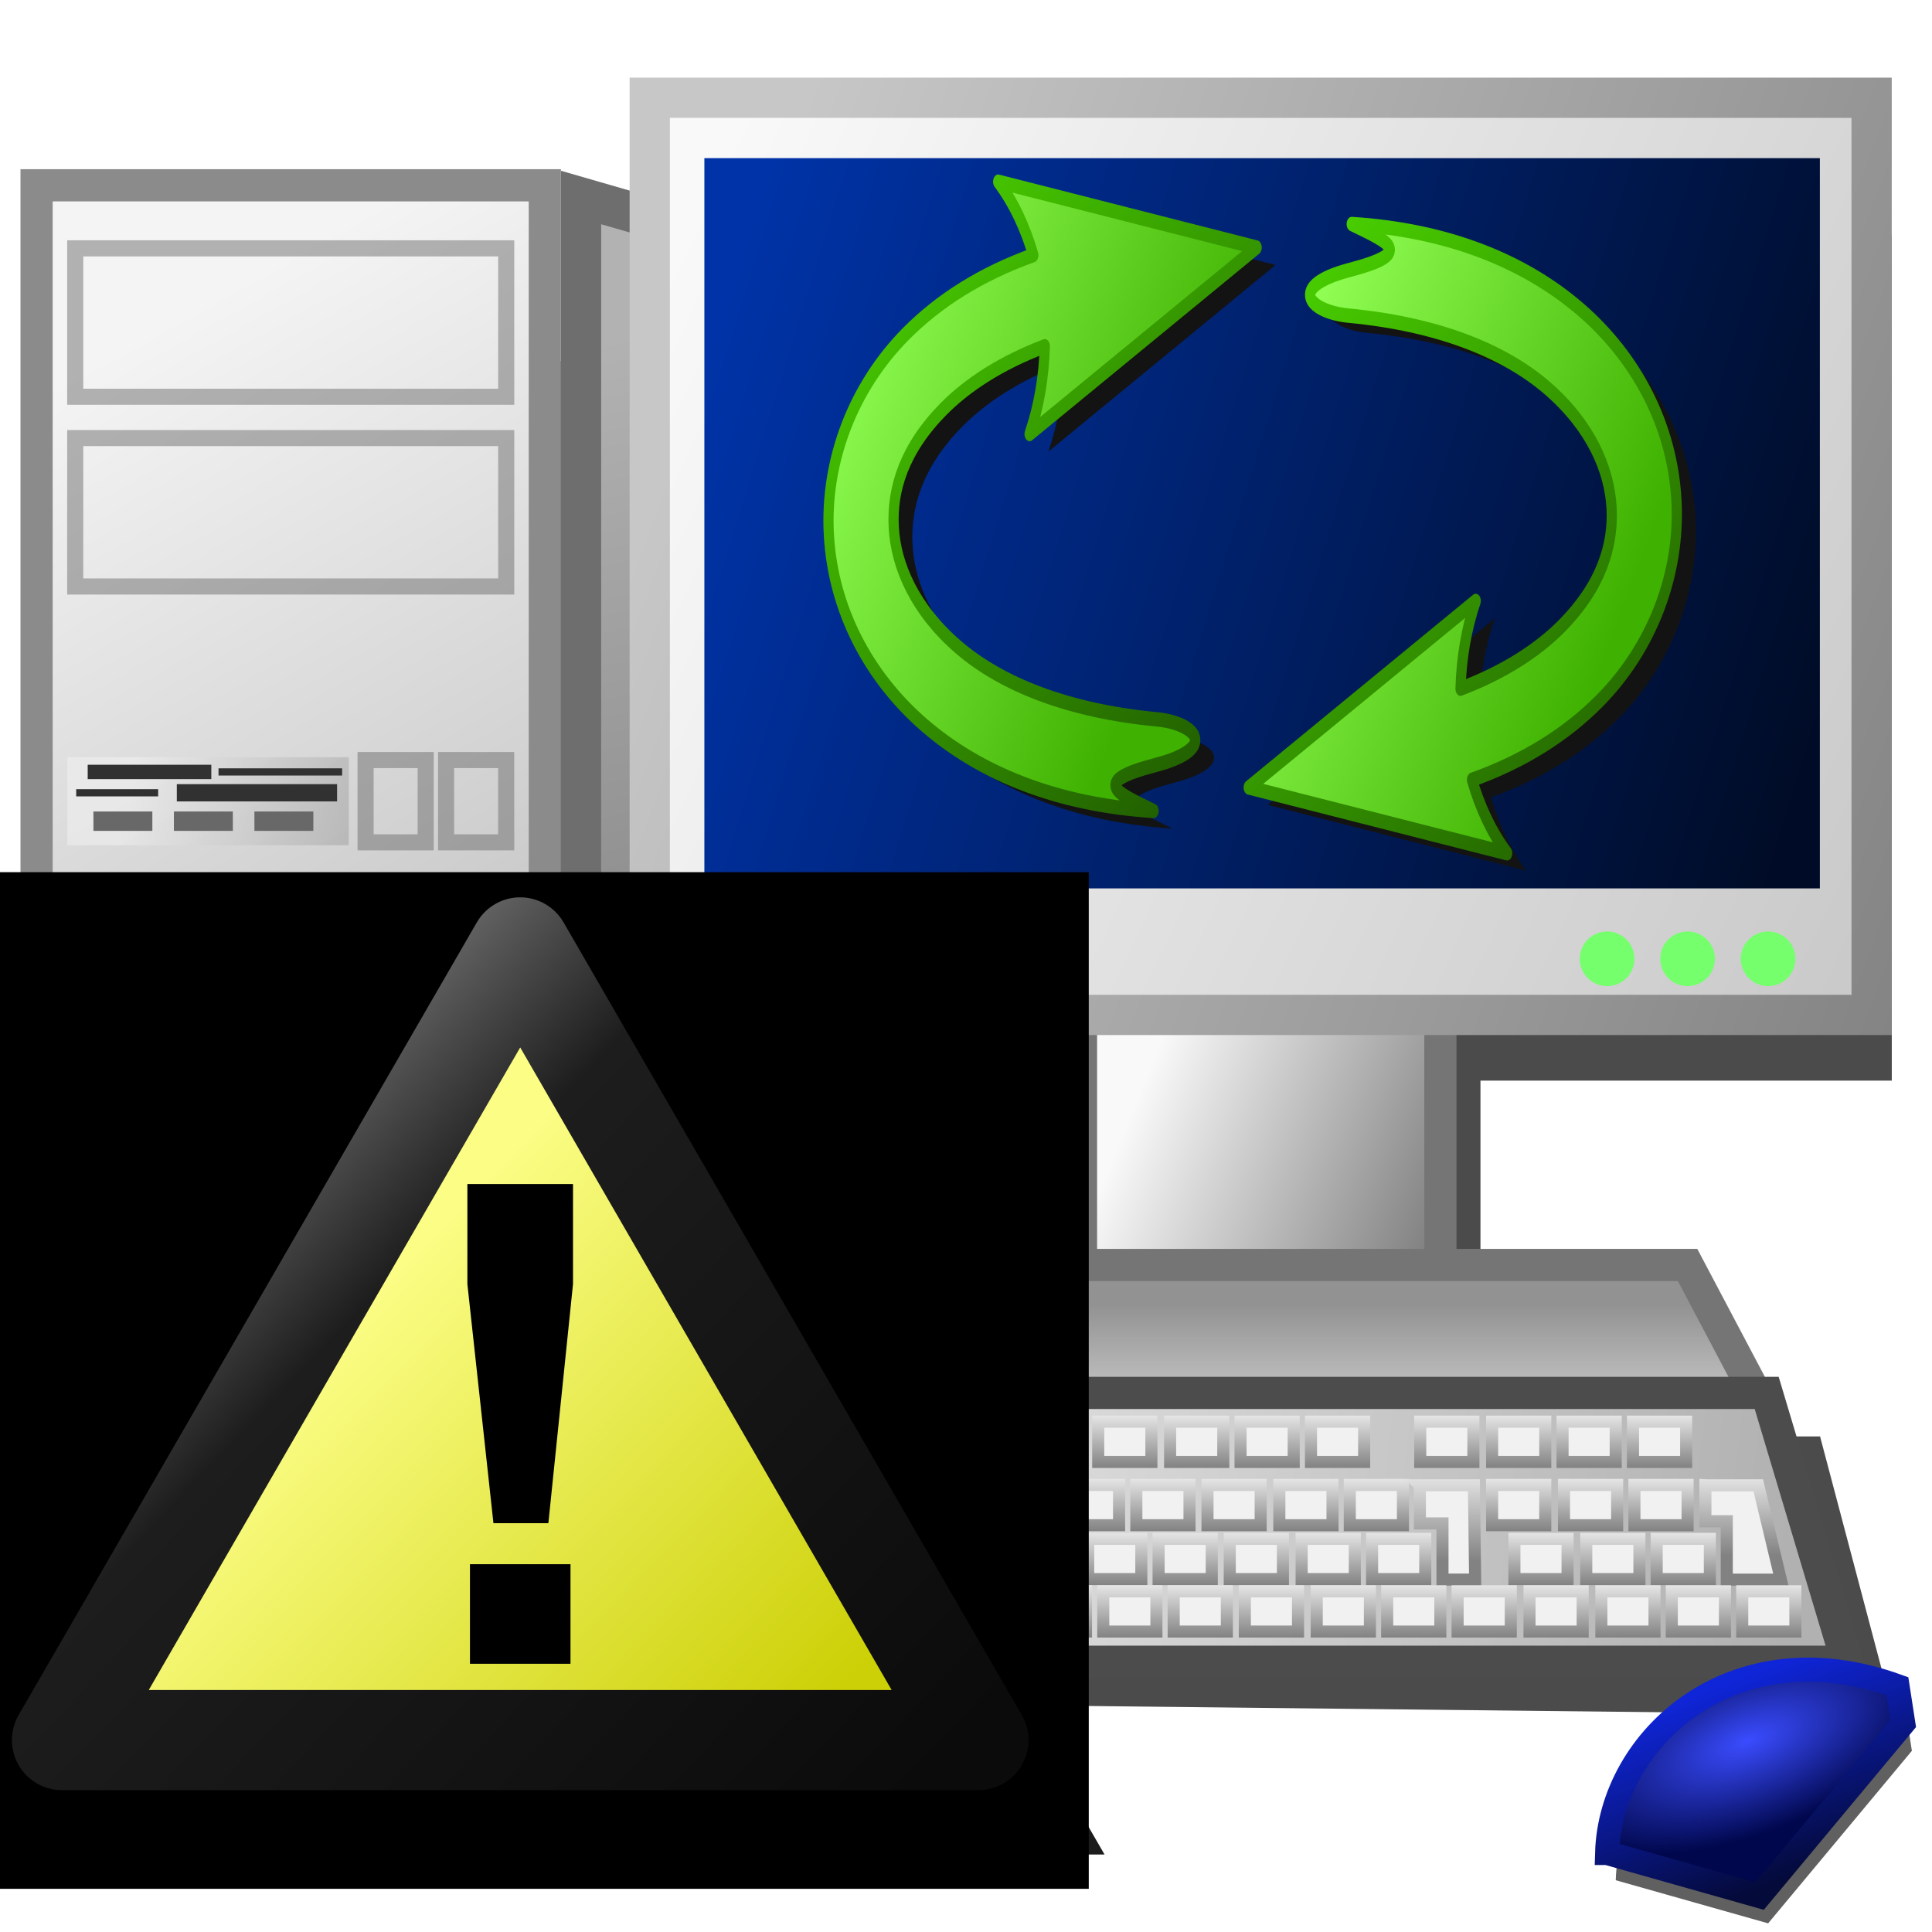 <?xml version="1.0" encoding="UTF-8" standalone="no"?>
<!-- Created with Inkscape (http://www.inkscape.org/) -->

<svg
   xmlns:dc="http://purl.org/dc/elements/1.1/"
   xmlns:cc="http://creativecommons.org/ns#"
   xmlns:rdf="http://www.w3.org/1999/02/22-rdf-syntax-ns#"
   xmlns:svg="http://www.w3.org/2000/svg"
   xmlns="http://www.w3.org/2000/svg"
   xmlns:xlink="http://www.w3.org/1999/xlink"
   xmlns:sodipodi="http://sodipodi.sourceforge.net/DTD/sodipodi-0.dtd"
   xmlns:inkscape="http://www.inkscape.org/namespaces/inkscape"
   width="48px"
   height="48px"
   id="svg2816"
   version="1.1"
   inkscape:version="0.47 r22583"
   sodipodi:docname="computer_desktop_warning.svg">
  <title
     id="title4203">Desktop PC Warning</title>
  <defs
     id="defs2818">
    <linearGradient
       inkscape:collect="always"
       id="linearGradient4159">
      <stop
         style="stop-color:#0f25d8;stop-opacity:1"
         offset="0"
         id="stop4161" />
      <stop
         style="stop-color:#040a3a;stop-opacity:1"
         offset="1"
         id="stop4163" />
    </linearGradient>
    <linearGradient
       inkscape:collect="always"
       id="linearGradient4151">
      <stop
         style="stop-color:#3a4cff;stop-opacity:1"
         offset="0"
         id="stop4153" />
      <stop
         style="stop-color:#00074c;stop-opacity:1"
         offset="1"
         id="stop4155" />
    </linearGradient>
    <linearGradient
       inkscape:collect="always"
       id="linearGradient4048">
      <stop
         style="stop-color:#c7c7c7;stop-opacity:1;"
         offset="0"
         id="stop4050" />
      <stop
         style="stop-color:#848484;stop-opacity:1"
         offset="1"
         id="stop4052" />
    </linearGradient>
    <linearGradient
       inkscape:collect="always"
       id="linearGradient3779">
      <stop
         style="stop-color:#828282;stop-opacity:1"
         offset="0"
         id="stop3781" />
      <stop
         style="stop-color:#e5e5e5;stop-opacity:1"
         offset="1"
         id="stop3783" />
    </linearGradient>
    <linearGradient
       inkscape:collect="always"
       id="linearGradient3766">
      <stop
         style="stop-color:#f1f1f1;stop-opacity:1"
         offset="0"
         id="stop3768" />
      <stop
         style="stop-color:#b1b1b1;stop-opacity:1"
         offset="1"
         id="stop3770" />
    </linearGradient>
    <linearGradient
       inkscape:collect="always"
       id="linearGradient3729">
      <stop
         style="stop-color:#b5ecff;stop-opacity:1"
         offset="0"
         id="stop3731" />
      <stop
         style="stop-color:#004963;stop-opacity:1"
         offset="1"
         id="stop3733" />
    </linearGradient>
    <linearGradient
       inkscape:collect="always"
       id="linearGradient3717">
      <stop
         style="stop-color:#f4f4f4;stop-opacity:1"
         offset="0"
         id="stop3719" />
      <stop
         style="stop-color:#a0a0a0;stop-opacity:1"
         offset="1"
         id="stop3721" />
    </linearGradient>
    <linearGradient
       inkscape:collect="always"
       id="linearGradient3685">
      <stop
         style="stop-color:#b2b2b2;stop-opacity:1"
         offset="0"
         id="stop3687" />
      <stop
         style="stop-color:#797979;stop-opacity:1"
         offset="1"
         id="stop3689" />
    </linearGradient>
    <linearGradient
       inkscape:collect="always"
       id="linearGradient3675">
      <stop
         style="stop-color:#f4f4f4;stop-opacity:1"
         offset="0"
         id="stop3677" />
      <stop
         style="stop-color:#b2b2b2;stop-opacity:1"
         offset="1"
         id="stop3679" />
    </linearGradient>
    <linearGradient
       inkscape:collect="always"
       id="linearGradient3653">
      <stop
         style="stop-color:#bfbfbf;stop-opacity:1"
         offset="0"
         id="stop3655" />
      <stop
         style="stop-color:#929292;stop-opacity:1"
         offset="1"
         id="stop3657" />
    </linearGradient>
    <linearGradient
       id="linearGradient3640"
       inkscape:collect="always">
      <stop
         id="stop3642"
         offset="0"
         style="stop-color:#f9f9f9;stop-opacity:1;" />
      <stop
         id="stop3644"
         offset="1"
         style="stop-color:#797979;stop-opacity:1" />
    </linearGradient>
    <linearGradient
       inkscape:collect="always"
       id="linearGradient3609">
      <stop
         style="stop-color:#0033a7;stop-opacity:1"
         offset="0"
         id="stop3611" />
      <stop
         style="stop-color:#000c27;stop-opacity:1"
         offset="1"
         id="stop3613" />
    </linearGradient>
    <linearGradient
       inkscape:collect="always"
       id="linearGradient3599">
      <stop
         style="stop-color:#f9f9f9;stop-opacity:1;"
         offset="0"
         id="stop3601" />
      <stop
         style="stop-color:#c9c9c9;stop-opacity:1"
         offset="1"
         id="stop3603" />
    </linearGradient>
    <linearGradient
       inkscape:collect="always"
       xlink:href="#linearGradient3675"
       id="linearGradient3681"
       x1="0.509"
       y1="10.978"
       x2="15.148"
       y2="36.838"
       gradientUnits="userSpaceOnUse"
       gradientTransform="matrix(0.912,0,0,0.9,0.08,4.132)" />
    <linearGradient
       inkscape:collect="always"
       xlink:href="#linearGradient3685"
       id="linearGradient3691"
       x1="13.936"
       y1="12.708"
       x2="19.482"
       y2="35.083"
       gradientUnits="userSpaceOnUse" />
    <linearGradient
       inkscape:collect="always"
       xlink:href="#linearGradient3717"
       id="linearGradient3723"
       x1="3.44"
       y1="23.317"
       x2="8.469"
       y2="24.531"
       gradientUnits="userSpaceOnUse"
       gradientTransform="matrix(1.06,0,0,1,-0.308,0)" />
    <radialGradient
       inkscape:collect="always"
       xlink:href="#linearGradient3729"
       id="radialGradient3735"
       cx="7.393"
       cy="38.321"
       fx="7.393"
       fy="38.321"
       r="2.143"
       gradientUnits="userSpaceOnUse" />
    <linearGradient
       inkscape:collect="always"
       xlink:href="#linearGradient3653"
       id="linearGradient3744"
       gradientUnits="userSpaceOnUse"
       gradientTransform="matrix(0.831,0,0,0.166,5.306,34.028)"
       x1="31.321"
       y1="26.743"
       x2="31.321"
       y2="14.404" />
    <linearGradient
       inkscape:collect="always"
       xlink:href="#linearGradient3609"
       id="linearGradient3747"
       gradientUnits="userSpaceOnUse"
       x1="17.5"
       y1="15.286"
       x2="45.214"
       y2="23.857"
       gradientTransform="translate(0,-2)" />
    <linearGradient
       inkscape:collect="always"
       xlink:href="#linearGradient3599"
       id="linearGradient3750"
       gradientUnits="userSpaceOnUse"
       x1="15.643"
       y1="14.464"
       x2="47"
       y2="29.464"
       gradientTransform="translate(0,-2)" />
    <linearGradient
       inkscape:collect="always"
       xlink:href="#linearGradient3640"
       id="linearGradient3753"
       gradientUnits="userSpaceOnUse"
       gradientTransform="matrix(0.294,0,0,0.354,22.109,24.943)"
       x1="21.471"
       y1="16.75"
       x2="47"
       y2="29.464" />
    <linearGradient
       inkscape:collect="always"
       xlink:href="#linearGradient3766"
       id="linearGradient3775"
       gradientUnits="userSpaceOnUse"
       x1="16.957"
       y1="41.982"
       x2="45.793"
       y2="45.446"
       gradientTransform="translate(-1.214,-3.714)" />
    <linearGradient
       inkscape:collect="always"
       xlink:href="#linearGradient3779"
       id="linearGradient3785"
       x1="17.589"
       y1="38.257"
       x2="17.589"
       y2="36.957"
       gradientUnits="userSpaceOnUse" />
    <linearGradient
       inkscape:collect="always"
       xlink:href="#linearGradient3779"
       id="linearGradient3789"
       gradientUnits="userSpaceOnUse"
       x1="17.589"
       y1="38.257"
       x2="17.589"
       y2="36.957"
       gradientTransform="translate(2.643,0)" />
    <linearGradient
       inkscape:collect="always"
       xlink:href="#linearGradient3779"
       id="linearGradient3793"
       gradientUnits="userSpaceOnUse"
       gradientTransform="translate(4.429,0)"
       x1="17.589"
       y1="38.257"
       x2="17.589"
       y2="36.957" />
    <linearGradient
       inkscape:collect="always"
       xlink:href="#linearGradient3779"
       id="linearGradient3797"
       gradientUnits="userSpaceOnUse"
       gradientTransform="translate(6.179,0)"
       x1="17.589"
       y1="38.257"
       x2="17.589"
       y2="36.957" />
    <linearGradient
       inkscape:collect="always"
       xlink:href="#linearGradient3779"
       id="linearGradient3801"
       gradientUnits="userSpaceOnUse"
       gradientTransform="translate(7.929,0)"
       x1="17.589"
       y1="38.257"
       x2="17.589"
       y2="36.957" />
    <linearGradient
       inkscape:collect="always"
       xlink:href="#linearGradient3779"
       id="linearGradient3811"
       gradientUnits="userSpaceOnUse"
       gradientTransform="translate(10.643,0)"
       x1="17.589"
       y1="38.257"
       x2="17.589"
       y2="36.957" />
    <linearGradient
       inkscape:collect="always"
       xlink:href="#linearGradient3779"
       id="linearGradient3813"
       gradientUnits="userSpaceOnUse"
       gradientTransform="translate(12.429,0)"
       x1="17.589"
       y1="38.257"
       x2="17.589"
       y2="36.957" />
    <linearGradient
       inkscape:collect="always"
       xlink:href="#linearGradient3779"
       id="linearGradient3815"
       gradientUnits="userSpaceOnUse"
       gradientTransform="translate(14.179,0)"
       x1="17.589"
       y1="38.257"
       x2="17.589"
       y2="36.957" />
    <linearGradient
       inkscape:collect="always"
       xlink:href="#linearGradient3779"
       id="linearGradient3817"
       gradientUnits="userSpaceOnUse"
       gradientTransform="translate(15.929,0)"
       x1="17.589"
       y1="38.257"
       x2="17.589"
       y2="36.957" />
    <linearGradient
       inkscape:collect="always"
       xlink:href="#linearGradient3779"
       id="linearGradient3827"
       gradientUnits="userSpaceOnUse"
       gradientTransform="translate(18.643,0)"
       x1="17.589"
       y1="38.257"
       x2="17.589"
       y2="36.957" />
    <linearGradient
       inkscape:collect="always"
       xlink:href="#linearGradient3779"
       id="linearGradient3829"
       gradientUnits="userSpaceOnUse"
       gradientTransform="translate(20.429,0)"
       x1="17.589"
       y1="38.257"
       x2="17.589"
       y2="36.957" />
    <linearGradient
       inkscape:collect="always"
       xlink:href="#linearGradient3779"
       id="linearGradient3831"
       gradientUnits="userSpaceOnUse"
       gradientTransform="translate(22.179,0)"
       x1="17.589"
       y1="38.257"
       x2="17.589"
       y2="36.957" />
    <linearGradient
       inkscape:collect="always"
       xlink:href="#linearGradient3779"
       id="linearGradient3833"
       gradientUnits="userSpaceOnUse"
       gradientTransform="translate(23.929,0)"
       x1="17.589"
       y1="38.257"
       x2="17.589"
       y2="36.957" />
    <linearGradient
       inkscape:collect="always"
       xlink:href="#linearGradient3779"
       id="linearGradient3845"
       gradientUnits="userSpaceOnUse"
       gradientTransform="translate(23.964,1.571)"
       x1="17.589"
       y1="38.257"
       x2="17.589"
       y2="36.957" />
    <linearGradient
       inkscape:collect="always"
       xlink:href="#linearGradient3779"
       id="linearGradient3847"
       gradientUnits="userSpaceOnUse"
       gradientTransform="translate(22.214,1.571)"
       x1="17.589"
       y1="38.257"
       x2="17.589"
       y2="36.957" />
    <linearGradient
       inkscape:collect="always"
       xlink:href="#linearGradient3779"
       id="linearGradient3849"
       gradientUnits="userSpaceOnUse"
       gradientTransform="translate(20.429,1.571)"
       x1="17.589"
       y1="38.257"
       x2="17.589"
       y2="36.957" />
    <linearGradient
       inkscape:collect="always"
       xlink:href="#linearGradient3779"
       id="linearGradient3859"
       gradientUnits="userSpaceOnUse"
       gradientTransform="translate(13.357,1.571)"
       x1="17.589"
       y1="38.257"
       x2="17.589"
       y2="36.957" />
    <linearGradient
       inkscape:collect="always"
       xlink:href="#linearGradient3779"
       id="linearGradient3861"
       gradientUnits="userSpaceOnUse"
       gradientTransform="translate(15.143,1.571)"
       x1="17.589"
       y1="38.257"
       x2="17.589"
       y2="36.957" />
    <linearGradient
       inkscape:collect="always"
       xlink:href="#linearGradient3779"
       id="linearGradient3863"
       gradientUnits="userSpaceOnUse"
       gradientTransform="translate(16.893,1.571)"
       x1="17.589"
       y1="38.257"
       x2="17.589"
       y2="36.957" />
    <linearGradient
       inkscape:collect="always"
       xlink:href="#linearGradient3779"
       id="linearGradient3883"
       gradientUnits="userSpaceOnUse"
       gradientTransform="translate(6.304,1.571)"
       x1="17.589"
       y1="38.257"
       x2="17.589"
       y2="36.957" />
    <linearGradient
       inkscape:collect="always"
       xlink:href="#linearGradient3779"
       id="linearGradient3885"
       gradientUnits="userSpaceOnUse"
       gradientTransform="translate(8.089,1.571)"
       x1="17.589"
       y1="38.257"
       x2="17.589"
       y2="36.957" />
    <linearGradient
       inkscape:collect="always"
       xlink:href="#linearGradient3779"
       id="linearGradient3887"
       gradientUnits="userSpaceOnUse"
       gradientTransform="translate(9.839,1.571)"
       x1="17.589"
       y1="38.257"
       x2="17.589"
       y2="36.957" />
    <linearGradient
       inkscape:collect="always"
       xlink:href="#linearGradient3779"
       id="linearGradient3889"
       gradientUnits="userSpaceOnUse"
       gradientTransform="translate(11.589,1.571)"
       x1="17.589"
       y1="38.257"
       x2="17.589"
       y2="36.957" />
    <linearGradient
       inkscape:collect="always"
       xlink:href="#linearGradient3779"
       id="linearGradient3891"
       gradientUnits="userSpaceOnUse"
       gradientTransform="translate(-0.768,1.571)"
       x1="17.589"
       y1="38.257"
       x2="17.589"
       y2="36.957" />
    <linearGradient
       inkscape:collect="always"
       xlink:href="#linearGradient3779"
       id="linearGradient3893"
       gradientUnits="userSpaceOnUse"
       gradientTransform="translate(1.018,1.571)"
       x1="17.589"
       y1="38.257"
       x2="17.589"
       y2="36.957" />
    <linearGradient
       inkscape:collect="always"
       xlink:href="#linearGradient3779"
       id="linearGradient3895"
       gradientUnits="userSpaceOnUse"
       gradientTransform="translate(2.768,1.571)"
       x1="17.589"
       y1="38.257"
       x2="17.589"
       y2="36.957" />
    <linearGradient
       inkscape:collect="always"
       xlink:href="#linearGradient3779"
       id="linearGradient3897"
       gradientUnits="userSpaceOnUse"
       gradientTransform="translate(4.518,1.571)"
       x1="17.589"
       y1="38.257"
       x2="17.589"
       y2="36.957" />
    <linearGradient
       inkscape:collect="always"
       xlink:href="#linearGradient3779"
       id="linearGradient3931"
       gradientUnits="userSpaceOnUse"
       gradientTransform="translate(20.982,2.911)"
       x1="17.589"
       y1="38.257"
       x2="17.589"
       y2="36.957" />
    <linearGradient
       inkscape:collect="always"
       xlink:href="#linearGradient3779"
       id="linearGradient3933"
       gradientUnits="userSpaceOnUse"
       gradientTransform="translate(22.768,2.911)"
       x1="17.589"
       y1="38.257"
       x2="17.589"
       y2="36.957" />
    <linearGradient
       inkscape:collect="always"
       xlink:href="#linearGradient3779"
       id="linearGradient3935"
       gradientUnits="userSpaceOnUse"
       gradientTransform="translate(24.518,2.911)"
       x1="17.589"
       y1="38.257"
       x2="17.589"
       y2="36.957" />
    <linearGradient
       inkscape:collect="always"
       xlink:href="#linearGradient3779"
       id="linearGradient3939"
       gradientUnits="userSpaceOnUse"
       gradientTransform="translate(13.911,2.911)"
       x1="17.589"
       y1="38.257"
       x2="17.589"
       y2="36.957" />
    <linearGradient
       inkscape:collect="always"
       xlink:href="#linearGradient3779"
       id="linearGradient3941"
       gradientUnits="userSpaceOnUse"
       gradientTransform="translate(15.696,2.911)"
       x1="17.589"
       y1="38.257"
       x2="17.589"
       y2="36.957" />
    <linearGradient
       inkscape:collect="always"
       xlink:href="#linearGradient3779"
       id="linearGradient3943"
       gradientUnits="userSpaceOnUse"
       gradientTransform="translate(17.446,2.911)"
       x1="17.589"
       y1="38.257"
       x2="17.589"
       y2="36.957" />
    <linearGradient
       inkscape:collect="always"
       xlink:href="#linearGradient3779"
       id="linearGradient3947"
       gradientUnits="userSpaceOnUse"
       gradientTransform="translate(6.857,2.911)"
       x1="17.589"
       y1="38.257"
       x2="17.589"
       y2="36.957" />
    <linearGradient
       inkscape:collect="always"
       xlink:href="#linearGradient3779"
       id="linearGradient3949"
       gradientUnits="userSpaceOnUse"
       gradientTransform="translate(8.643,2.911)"
       x1="17.589"
       y1="38.257"
       x2="17.589"
       y2="36.957" />
    <linearGradient
       inkscape:collect="always"
       xlink:href="#linearGradient3779"
       id="linearGradient3951"
       gradientUnits="userSpaceOnUse"
       gradientTransform="translate(10.393,2.911)"
       x1="17.589"
       y1="38.257"
       x2="17.589"
       y2="36.957" />
    <linearGradient
       inkscape:collect="always"
       xlink:href="#linearGradient3779"
       id="linearGradient3953"
       gradientUnits="userSpaceOnUse"
       gradientTransform="translate(12.143,2.911)"
       x1="17.589"
       y1="38.257"
       x2="17.589"
       y2="36.957" />
    <linearGradient
       inkscape:collect="always"
       xlink:href="#linearGradient3779"
       id="linearGradient3955"
       gradientUnits="userSpaceOnUse"
       gradientTransform="translate(-0.214,2.911)"
       x1="17.589"
       y1="38.257"
       x2="17.589"
       y2="36.957" />
    <linearGradient
       inkscape:collect="always"
       xlink:href="#linearGradient3779"
       id="linearGradient3957"
       gradientUnits="userSpaceOnUse"
       gradientTransform="translate(1.571,2.911)"
       x1="17.589"
       y1="38.257"
       x2="17.589"
       y2="36.957" />
    <linearGradient
       inkscape:collect="always"
       xlink:href="#linearGradient3779"
       id="linearGradient3959"
       gradientUnits="userSpaceOnUse"
       gradientTransform="translate(3.321,2.911)"
       x1="17.589"
       y1="38.257"
       x2="17.589"
       y2="36.957" />
    <linearGradient
       inkscape:collect="always"
       xlink:href="#linearGradient3779"
       id="linearGradient3961"
       gradientUnits="userSpaceOnUse"
       gradientTransform="translate(5.071,2.911)"
       x1="17.589"
       y1="38.257"
       x2="17.589"
       y2="36.957" />
    <linearGradient
       inkscape:collect="always"
       xlink:href="#linearGradient3779"
       id="linearGradient3995"
       gradientUnits="userSpaceOnUse"
       gradientTransform="translate(21.357,4.214)"
       x1="17.589"
       y1="38.257"
       x2="17.589"
       y2="36.957" />
    <linearGradient
       inkscape:collect="always"
       xlink:href="#linearGradient3779"
       id="linearGradient3997"
       gradientUnits="userSpaceOnUse"
       gradientTransform="translate(23.143,4.214)"
       x1="17.589"
       y1="38.257"
       x2="17.589"
       y2="36.957" />
    <linearGradient
       inkscape:collect="always"
       xlink:href="#linearGradient3779"
       id="linearGradient3999"
       gradientUnits="userSpaceOnUse"
       gradientTransform="translate(24.893,4.214)"
       x1="17.589"
       y1="38.257"
       x2="17.589"
       y2="36.957" />
    <linearGradient
       inkscape:collect="always"
       xlink:href="#linearGradient3779"
       id="linearGradient4001"
       gradientUnits="userSpaceOnUse"
       gradientTransform="translate(26.643,4.214)"
       x1="17.589"
       y1="38.257"
       x2="17.589"
       y2="36.957" />
    <linearGradient
       inkscape:collect="always"
       xlink:href="#linearGradient3779"
       id="linearGradient4003"
       gradientUnits="userSpaceOnUse"
       gradientTransform="translate(14.286,4.214)"
       x1="17.589"
       y1="38.257"
       x2="17.589"
       y2="36.957" />
    <linearGradient
       inkscape:collect="always"
       xlink:href="#linearGradient3779"
       id="linearGradient4005"
       gradientUnits="userSpaceOnUse"
       gradientTransform="translate(16.071,4.214)"
       x1="17.589"
       y1="38.257"
       x2="17.589"
       y2="36.957" />
    <linearGradient
       inkscape:collect="always"
       xlink:href="#linearGradient3779"
       id="linearGradient4007"
       gradientUnits="userSpaceOnUse"
       gradientTransform="translate(17.821,4.214)"
       x1="17.589"
       y1="38.257"
       x2="17.589"
       y2="36.957" />
    <linearGradient
       inkscape:collect="always"
       xlink:href="#linearGradient3779"
       id="linearGradient4009"
       gradientUnits="userSpaceOnUse"
       gradientTransform="translate(19.571,4.214)"
       x1="17.589"
       y1="38.257"
       x2="17.589"
       y2="36.957" />
    <linearGradient
       inkscape:collect="always"
       xlink:href="#linearGradient3779"
       id="linearGradient4011"
       gradientUnits="userSpaceOnUse"
       gradientTransform="translate(7.232,4.214)"
       x1="17.589"
       y1="38.257"
       x2="17.589"
       y2="36.957" />
    <linearGradient
       inkscape:collect="always"
       xlink:href="#linearGradient3779"
       id="linearGradient4013"
       gradientUnits="userSpaceOnUse"
       gradientTransform="translate(9.018,4.214)"
       x1="17.589"
       y1="38.257"
       x2="17.589"
       y2="36.957" />
    <linearGradient
       inkscape:collect="always"
       xlink:href="#linearGradient3779"
       id="linearGradient4015"
       gradientUnits="userSpaceOnUse"
       gradientTransform="translate(10.768,4.214)"
       x1="17.589"
       y1="38.257"
       x2="17.589"
       y2="36.957" />
    <linearGradient
       inkscape:collect="always"
       xlink:href="#linearGradient3779"
       id="linearGradient4017"
       gradientUnits="userSpaceOnUse"
       gradientTransform="translate(12.518,4.214)"
       x1="17.589"
       y1="38.257"
       x2="17.589"
       y2="36.957" />
    <linearGradient
       inkscape:collect="always"
       xlink:href="#linearGradient3779"
       id="linearGradient4019"
       gradientUnits="userSpaceOnUse"
       gradientTransform="translate(0.161,4.214)"
       x1="17.589"
       y1="38.257"
       x2="17.589"
       y2="36.957" />
    <linearGradient
       inkscape:collect="always"
       xlink:href="#linearGradient3779"
       id="linearGradient4021"
       gradientUnits="userSpaceOnUse"
       gradientTransform="translate(1.946,4.214)"
       x1="17.589"
       y1="38.257"
       x2="17.589"
       y2="36.957" />
    <linearGradient
       inkscape:collect="always"
       xlink:href="#linearGradient3779"
       id="linearGradient4023"
       gradientUnits="userSpaceOnUse"
       gradientTransform="translate(3.696,4.214)"
       x1="17.589"
       y1="38.257"
       x2="17.589"
       y2="36.957" />
    <linearGradient
       inkscape:collect="always"
       xlink:href="#linearGradient3779"
       id="linearGradient4025"
       gradientUnits="userSpaceOnUse"
       gradientTransform="translate(5.446,4.214)"
       x1="17.589"
       y1="38.257"
       x2="17.589"
       y2="36.957" />
    <linearGradient
       inkscape:collect="always"
       xlink:href="#linearGradient3779"
       id="linearGradient4029"
       gradientUnits="userSpaceOnUse"
       gradientTransform="translate(-1.607,4.214)"
       x1="17.589"
       y1="38.257"
       x2="17.589"
       y2="36.957" />
    <linearGradient
       inkscape:collect="always"
       xlink:href="#linearGradient3779"
       id="linearGradient4040"
       gradientUnits="userSpaceOnUse"
       gradientTransform="matrix(1,0,0,1.518,25.714,-17.645)"
       x1="17.589"
       y1="38.257"
       x2="17.589"
       y2="36.957" />
    <linearGradient
       inkscape:collect="always"
       xlink:href="#linearGradient3779"
       id="linearGradient4045"
       gradientUnits="userSpaceOnUse"
       gradientTransform="matrix(1,0,0,1.643,18.643,-22.283)"
       x1="17.589"
       y1="38.257"
       x2="17.589"
       y2="36.957" />
    <linearGradient
       inkscape:collect="always"
       xlink:href="#linearGradient4048"
       id="linearGradient4054"
       x1="15.643"
       y1="17.821"
       x2="47"
       y2="29.714"
       gradientUnits="userSpaceOnUse" />
    <filter
       inkscape:collect="always"
       id="filter4145">
      <feGaussianBlur
         inkscape:collect="always"
         stdDeviation="0.433"
         id="feGaussianBlur4147" />
    </filter>
    <filter
       inkscape:collect="always"
       id="filter4189">
      <feGaussianBlur
         inkscape:collect="always"
         stdDeviation="0.161"
         id="feGaussianBlur4191" />
    </filter>
    <radialGradient
       inkscape:collect="always"
       xlink:href="#linearGradient4151"
       id="radialGradient4197"
       gradientUnits="userSpaceOnUse"
       gradientTransform="matrix(1.185,-0.456,0.209,0.542,-16.989,39.362)"
       cx="41.973"
       cy="42.496"
       fx="41.973"
       fy="42.496"
       r="3.979" />
    <linearGradient
       inkscape:collect="always"
       xlink:href="#linearGradient4159"
       id="linearGradient4199"
       gradientUnits="userSpaceOnUse"
       x1="41.182"
       y1="41.777"
       x2="42.996"
       y2="46.509" />
    <filter
       color-interpolation-filters="sRGB"
       inkscape:collect="always"
       id="filter3265"
       x="-0.102"
       width="1.204"
       y="-0.118"
       height="1.236">
      <feGaussianBlur
         inkscape:collect="always"
         stdDeviation="1.557"
         id="feGaussianBlur3267" />
    </filter>
    <linearGradient
       inkscape:collect="always"
       id="linearGradient3192">
      <stop
         style="stop-color:#fbfd85;stop-opacity:1"
         offset="0"
         id="stop3194" />
      <stop
         style="stop-color:#ccd006;stop-opacity:1"
         offset="1"
         id="stop3196" />
    </linearGradient>
    <linearGradient
       id="linearGradient3180">
      <stop
         style="stop-color:#717171;stop-opacity:1"
         offset="0"
         id="stop3182" />
      <stop
         id="stop3190"
         offset="0.239"
         style="stop-color:#1d1d1d;stop-opacity:1;" />
      <stop
         style="stop-color:#0b0b0b;stop-opacity:1"
         offset="1"
         id="stop3184" />
    </linearGradient>
    <linearGradient
       inkscape:collect="always"
       xlink:href="#linearGradient3192"
       id="linearGradient4771"
       gradientUnits="userSpaceOnUse"
       gradientTransform="translate(26.786,-7.531)"
       x1="18.203"
       y1="17.237"
       x2="36"
       y2="34.208" />
    <linearGradient
       inkscape:collect="always"
       xlink:href="#linearGradient3180"
       id="linearGradient4773"
       gradientUnits="userSpaceOnUse"
       gradientTransform="translate(26.786,-7.531)"
       x1="14.768"
       y1="7.641"
       x2="42.747"
       y2="34.309" />
    <inkscape:perspective
       id="perspective4783"
       inkscape:persp3d-origin="0.5 : 0.33333333 : 1"
       inkscape:vp_z="1 : 0.5 : 1"
       inkscape:vp_y="0 : 1000 : 0"
       inkscape:vp_x="0 : 0.5 : 1"
       sodipodi:type="inkscape:persp3d" />
    <filter
       color-interpolation-filters="sRGB"
       inkscape:collect="always"
       id="filter4650">
      <feGaussianBlur
         inkscape:collect="always"
         stdDeviation="0.997"
         id="feGaussianBlur4652" />
    </filter>
    <linearGradient
       inkscape:collect="always"
       xlink:href="#linearGradient4628"
       id="linearGradient2845"
       gradientUnits="userSpaceOnUse"
       gradientTransform="matrix(0.515,0,0,0.515,1.963,13.396)"
       x1="33.047"
       y1="30.31"
       x2="1.875"
       y2="13.81" />
    <linearGradient
       inkscape:collect="always"
       id="linearGradient4628">
      <stop
         style="stop-color:#3fb100;stop-opacity:1"
         offset="0"
         id="stop4630" />
      <stop
         style="stop-color:#91ff54;stop-opacity:1"
         offset="1"
         id="stop4632" />
    </linearGradient>
    <linearGradient
       inkscape:collect="always"
       xlink:href="#linearGradient4620"
       id="linearGradient2847"
       gradientUnits="userSpaceOnUse"
       gradientTransform="matrix(0.515,0,0,0.515,1.963,13.396)"
       x1="39.304"
       y1="45.562"
       x2="3.833"
       y2="4.025" />
    <linearGradient
       inkscape:collect="always"
       id="linearGradient4620">
      <stop
         style="stop-color:#1d5200;stop-opacity:1"
         offset="0"
         id="stop4622" />
      <stop
         style="stop-color:#4ad300;stop-opacity:1"
         offset="1"
         id="stop4624" />
    </linearGradient>
    <linearGradient
       inkscape:collect="always"
       xlink:href="#linearGradient4628"
       id="linearGradient2849"
       gradientUnits="userSpaceOnUse"
       gradientTransform="matrix(0.515,0,0,0.515,23.963,11.967)"
       x1="33.047"
       y1="30.31"
       x2="1.875"
       y2="13.81" />
    <linearGradient
       inkscape:collect="always"
       xlink:href="#linearGradient4620"
       id="linearGradient2851"
       gradientUnits="userSpaceOnUse"
       gradientTransform="matrix(0.515,0,0,0.515,23.963,11.967)"
       x1="39.304"
       y1="45.562"
       x2="3.833"
       y2="4.025" />
    <linearGradient
       y2="13.81"
       x2="1.875"
       y1="30.31"
       x1="33.047"
       gradientTransform="matrix(0.515,0,0,0.515,1.963,13.396)"
       gradientUnits="userSpaceOnUse"
       id="linearGradient4821"
       xlink:href="#linearGradient4628"
       inkscape:collect="always" />
    <linearGradient
       y2="4.025"
       x2="3.833"
       y1="45.562"
       x1="39.304"
       gradientTransform="matrix(0.515,0,0,0.515,1.963,13.396)"
       gradientUnits="userSpaceOnUse"
       id="linearGradient4823"
       xlink:href="#linearGradient4620"
       inkscape:collect="always" />
    <linearGradient
       inkscape:collect="always"
       xlink:href="#linearGradient4628"
       id="linearGradient4896"
       gradientUnits="userSpaceOnUse"
       gradientTransform="matrix(0.515,0,0,0.515,1.963,13.396)"
       x1="33.047"
       y1="30.31"
       x2="1.875"
       y2="13.81" />
    <linearGradient
       inkscape:collect="always"
       xlink:href="#linearGradient4620"
       id="linearGradient4898"
       gradientUnits="userSpaceOnUse"
       gradientTransform="matrix(0.515,0,0,0.515,1.963,13.396)"
       x1="39.304"
       y1="45.562"
       x2="3.833"
       y2="4.025" />
    <linearGradient
       inkscape:collect="always"
       xlink:href="#linearGradient4628"
       id="linearGradient4900"
       gradientUnits="userSpaceOnUse"
       gradientTransform="matrix(0.515,0,0,0.515,23.963,11.967)"
       x1="33.047"
       y1="30.31"
       x2="1.875"
       y2="13.81" />
    <linearGradient
       inkscape:collect="always"
       xlink:href="#linearGradient4620"
       id="linearGradient4902"
       gradientUnits="userSpaceOnUse"
       gradientTransform="matrix(0.515,0,0,0.515,23.963,11.967)"
       x1="39.304"
       y1="45.562"
       x2="3.833"
       y2="4.025" />
  </defs>
  <sodipodi:namedview
     id="base"
     pagecolor="#ffffff"
     bordercolor="#666666"
     borderopacity="1.0"
     inkscape:pageopacity="0.0"
     inkscape:pageshadow="2"
     inkscape:zoom="14"
     inkscape:cx="22.245877"
     inkscape:cy="23.474713"
     inkscape:current-layer="layer1"
     showgrid="true"
     inkscape:grid-bbox="true"
     inkscape:document-units="px"
     inkscape:window-width="1680"
     inkscape:window-height="1000"
     inkscape:window-x="-8"
     inkscape:window-y="-8"
     inkscape:window-maximized="1"
     showguides="true"
     inkscape:guide-bbox="true">
    <inkscape:grid
       type="xygrid"
       id="grid2812"
       empspacing="12"
       visible="true"
       enabled="false"
       snapvisiblegridlinesonly="true"
       dotted="false" />
    <inkscape:grid
       type="xygrid"
       id="grid2818"
       empspacing="16"
       visible="true"
       enabled="false"
       snapvisiblegridlinesonly="true" />
    <inkscape:grid
       type="xygrid"
       id="grid2820"
       empspacing="4"
       visible="true"
       enabled="false"
       snapvisiblegridlinesonly="true" />
  </sodipodi:namedview>
  <g
     id="layer1"
     inkscape:label="Layer 1"
     inkscape:groupmode="layer">
    <path
       style="opacity:0.91;fill:#262626;fill-opacity:1;stroke:none;filter:url(#filter4145)"
       d="m 17.781,5.844 0,3.719 -16.281,-2.5 0.062,32.214 12.594,0 2.906,0.161 -1.638,2.821 31.625,0.344 -1.83,-6.915 -2.312,0 L 41.938,34 l -5.156,0 0,-7.152 10.219,0 0,-21.004 -29.219,0 z m 2.938,21.004 6.844,0 0,7.152 -6.125,0 -0.719,0.906 0,-8.058 z"
       id="rect4136"
       sodipodi:nodetypes="cccccccccccccccccccccc" />
    <g
       id="g4119"
       transform="translate(0,-4)">
      <path
         sodipodi:nodetypes="ccccc"
         id="path3683"
         d="m 14.436,8.907 0,31.744 4.546,-4.445 0,-25.986 -4.546,-1.313 z"
         style="fill:url(#linearGradient3691);fill-opacity:1;stroke:#6e6e6e;stroke-width:1px;stroke-linecap:butt;stroke-linejoin:miter;stroke-opacity:1" />
      <rect
         y="8.604"
         x="0.909"
         height="32.83"
         width="12.627"
         id="rect3673"
         style="fill:url(#linearGradient3681);fill-opacity:1;stroke:#8b8b8b;stroke-width:0.8;stroke-linecap:round;stroke-linejoin:miter;stroke-miterlimit:4;stroke-opacity:1;stroke-dasharray:none;stroke-dashoffset:0" />
      <rect
         y="22.813"
         x="1.672"
         height="2.187"
         width="6.993"
         id="rect3715"
         style="opacity:0.5;fill:url(#linearGradient3723);fill-opacity:1;stroke:none" />
      <rect
         y="10.17"
         x="1.869"
         height="3.687"
         width="10.708"
         id="rect3693"
         style="opacity:0.5;fill:none;stroke:#6e6e6e;stroke-width:0.4;stroke-linecap:round;stroke-linejoin:miter;stroke-miterlimit:4;stroke-opacity:1;stroke-dasharray:none;stroke-dashoffset:0" />
      <rect
         style="opacity:0.5;fill:none;stroke:#6e6e6e;stroke-width:0.4;stroke-linecap:round;stroke-linejoin:miter;stroke-miterlimit:4;stroke-opacity:1;stroke-dasharray:none;stroke-dashoffset:0"
         id="rect3695"
         width="10.708"
         height="3.687"
         x="1.869"
         y="14.884" />
      <rect
         y="22.884"
         x="11.083"
         height="2.044"
         width="1.493"
         id="rect3697"
         style="opacity:0.5;fill:none;stroke:#6e6e6e;stroke-width:0.4;stroke-linecap:round;stroke-linejoin:miter;stroke-miterlimit:4;stroke-opacity:1;stroke-dasharray:none;stroke-dashoffset:0" />
      <rect
         style="opacity:0.5;fill:none;stroke:#6e6e6e;stroke-width:0.4;stroke-linecap:round;stroke-linejoin:miter;stroke-miterlimit:4;stroke-opacity:1;stroke-dasharray:none;stroke-dashoffset:0"
         id="rect3699"
         width="1.493"
         height="2.044"
         x="9.083"
         y="22.884" />
      <rect
         y="23"
         x="2.179"
         height="0.357"
         width="3.071"
         id="rect3701"
         style="fill:#313131;fill-opacity:1;stroke:none" />
      <rect
         style="fill:#313131;fill-opacity:1;stroke:none"
         id="rect3703"
         width="3.071"
         height="0.179"
         x="5.429"
         y="23.089" />
      <rect
         y="23.607"
         x="1.893"
         height="0.179"
         width="2.036"
         id="rect3705"
         style="fill:#313131;fill-opacity:1;stroke:none" />
      <rect
         style="fill:#313131;fill-opacity:1;stroke:none"
         id="rect3707"
         width="3.982"
         height="0.429"
         x="4.393"
         y="23.482" />
      <rect
         y="24.161"
         x="2.321"
         height="0.482"
         width="1.464"
         id="rect3709"
         style="fill:#686868;fill-opacity:1;stroke:none" />
      <rect
         style="fill:#686868;fill-opacity:1;stroke:none"
         id="rect3711"
         width="1.464"
         height="0.482"
         x="4.321"
         y="24.161" />
      <rect
         y="24.161"
         x="6.321"
         height="0.482"
         width="1.464"
         id="rect3713"
         style="fill:#686868;fill-opacity:1;stroke:none" />
      <path
         transform="translate(-0.17,0)"
         d="m 9.536,38.321 c 0,1.183 -0.959,2.143 -2.143,2.143 C 6.209,40.464 5.25,39.505 5.25,38.321 c 0,-1.183 0.959,-2.143 2.143,-2.143 1.183,0 2.143,0.959 2.143,2.143 z"
         sodipodi:ry="2.1428571"
         sodipodi:rx="2.1428571"
         sodipodi:cy="38.32143"
         sodipodi:cx="7.3928571"
         id="path3727"
         style="fill:url(#radialGradient3735);fill-opacity:1;stroke:none"
         sodipodi:type="arc" />
    </g>
    <g
       id="g3755"
       transform="translate(0,-4)">
      <rect
         style="fill:url(#linearGradient3753);fill-opacity:1;stroke:#757575;stroke-width:0.8;stroke-linecap:round;stroke-linejoin:miter;stroke-miterlimit:4;stroke-opacity:1;stroke-dasharray:none;stroke-dashoffset:0"
         id="rect3636"
         width="8.929"
         height="8.071"
         x="26.857"
         y="27.929" />
      <rect
         y="6.429"
         x="16.143"
         height="22.786"
         width="30.357"
         id="rect2825"
         style="fill:url(#linearGradient3750);fill-opacity:1;stroke:url(#linearGradient4054);stroke-width:1;stroke-linecap:round;stroke-linejoin:miter;stroke-miterlimit:4;stroke-opacity:1;stroke-dasharray:none;stroke-dashoffset:0" />
      <rect
         y="7.929"
         x="17.5"
         height="18.143"
         width="27.714"
         id="rect3607"
         style="fill:url(#linearGradient3747);fill-opacity:1;stroke:none" />
      <path
         sodipodi:nodetypes="ccccc"
         id="rect3646"
         d="m 20.714,35.429 21.214,0 2,3.786 -25.214,0 2,-3.786 z"
         style="fill:url(#linearGradient3744);fill-opacity:1;stroke:#757575;stroke-width:0.8;stroke-linecap:round;stroke-linejoin:miter;stroke-miterlimit:4;stroke-opacity:1;stroke-dashoffset:0" />
      <path
         d="m 40.607,27.821 c 0,0.375 -0.304,0.679 -0.679,0.679 -0.375,0 -0.679,-0.304 -0.679,-0.679 0,-0.375 0.304,-0.679 0.679,-0.679 0.375,0 0.679,0.304 0.679,0.679 z"
         sodipodi:ry="0.6785714"
         sodipodi:rx="0.6785714"
         sodipodi:cy="27.821428"
         sodipodi:cx="39.92857"
         id="path3737"
         style="fill:#75ff6d;fill-opacity:1;stroke:none"
         sodipodi:type="arc" />
      <path
         transform="translate(2,0)"
         sodipodi:type="arc"
         style="fill:#75ff6d;fill-opacity:1;stroke:none"
         id="path3739"
         sodipodi:cx="39.92857"
         sodipodi:cy="27.821428"
         sodipodi:rx="0.6785714"
         sodipodi:ry="0.6785714"
         d="m 40.607,27.821 c 0,0.375 -0.304,0.679 -0.679,0.679 -0.375,0 -0.679,-0.304 -0.679,-0.679 0,-0.375 0.304,-0.679 0.679,-0.679 0.375,0 0.679,0.304 0.679,0.679 z" />
      <path
         d="m 40.607,27.821 c 0,0.375 -0.304,0.679 -0.679,0.679 -0.375,0 -0.679,-0.304 -0.679,-0.679 0,-0.375 0.304,-0.679 0.679,-0.679 0.375,0 0.679,0.304 0.679,0.679 z"
         sodipodi:ry="0.6785714"
         sodipodi:rx="0.6785714"
         sodipodi:cy="27.821428"
         sodipodi:cx="39.92857"
         id="path3741"
         style="fill:#75ff6d;fill-opacity:1;stroke:none"
         sodipodi:type="arc"
         transform="translate(4,0)" />
    </g>
    <g
       id="g4056"
       transform="translate(-0.286,-1.786)">
      <path
         sodipodi:nodetypes="ccccc"
         id="rect3764"
         d="m 16.143,36.393 28.036,0 2,6.679 -32.036,0 2,-6.679 z"
         style="fill:url(#linearGradient3775);fill-opacity:1;stroke:#4c4c4c;stroke-width:0.8;stroke-miterlimit:4;stroke-opacity:1" />
      <rect
         y="37.107"
         x="16.929"
         height="1"
         width="1.321"
         id="rect3777"
         style="fill:#f1f1f1;fill-opacity:1;stroke:url(#linearGradient3785);stroke-width:0.3;stroke-linecap:round;stroke-linejoin:miter;stroke-miterlimit:4;stroke-opacity:1;stroke-dasharray:none;stroke-dashoffset:0" />
      <rect
         style="fill:#f1f1f1;fill-opacity:1;stroke:url(#linearGradient3789);stroke-width:0.3;stroke-linecap:round;stroke-linejoin:miter;stroke-miterlimit:4;stroke-opacity:1;stroke-dasharray:none;stroke-dashoffset:0"
         id="rect3787"
         width="1.321"
         height="1"
         x="19.571"
         y="37.107" />
      <rect
         y="37.107"
         x="21.357"
         height="1"
         width="1.321"
         id="rect3791"
         style="fill:#f1f1f1;fill-opacity:1;stroke:url(#linearGradient3793);stroke-width:0.3;stroke-linecap:round;stroke-linejoin:miter;stroke-miterlimit:4;stroke-opacity:1;stroke-dasharray:none;stroke-dashoffset:0" />
      <rect
         style="fill:#f1f1f1;fill-opacity:1;stroke:url(#linearGradient3797);stroke-width:0.3;stroke-linecap:round;stroke-linejoin:miter;stroke-miterlimit:4;stroke-opacity:1;stroke-dasharray:none;stroke-dashoffset:0"
         id="rect3795"
         width="1.321"
         height="1"
         x="23.107"
         y="37.107" />
      <rect
         y="37.107"
         x="24.857"
         height="1"
         width="1.321"
         id="rect3799"
         style="fill:#f1f1f1;fill-opacity:1;stroke:url(#linearGradient3801);stroke-width:0.3;stroke-linecap:round;stroke-linejoin:miter;stroke-miterlimit:4;stroke-opacity:1;stroke-dasharray:none;stroke-dashoffset:0" />
      <rect
         y="37.107"
         x="27.571"
         height="1"
         width="1.321"
         id="rect3803"
         style="fill:#f1f1f1;fill-opacity:1;stroke:url(#linearGradient3811);stroke-width:0.3;stroke-linecap:round;stroke-linejoin:miter;stroke-miterlimit:4;stroke-opacity:1;stroke-dasharray:none;stroke-dashoffset:0" />
      <rect
         style="fill:#f1f1f1;fill-opacity:1;stroke:url(#linearGradient3813);stroke-width:0.3;stroke-linecap:round;stroke-linejoin:miter;stroke-miterlimit:4;stroke-opacity:1;stroke-dasharray:none;stroke-dashoffset:0"
         id="rect3805"
         width="1.321"
         height="1"
         x="29.357"
         y="37.107" />
      <rect
         y="37.107"
         x="31.107"
         height="1"
         width="1.321"
         id="rect3807"
         style="fill:#f1f1f1;fill-opacity:1;stroke:url(#linearGradient3815);stroke-width:0.3;stroke-linecap:round;stroke-linejoin:miter;stroke-miterlimit:4;stroke-opacity:1;stroke-dasharray:none;stroke-dashoffset:0" />
      <rect
         style="fill:#f1f1f1;fill-opacity:1;stroke:url(#linearGradient3817);stroke-width:0.3;stroke-linecap:round;stroke-linejoin:miter;stroke-miterlimit:4;stroke-opacity:1;stroke-dasharray:none;stroke-dashoffset:0"
         id="rect3809"
         width="1.321"
         height="1"
         x="32.857"
         y="37.107" />
      <rect
         style="fill:#f1f1f1;fill-opacity:1;stroke:url(#linearGradient3827);stroke-width:0.3;stroke-linecap:round;stroke-linejoin:miter;stroke-miterlimit:4;stroke-opacity:1;stroke-dasharray:none;stroke-dashoffset:0"
         id="rect3819"
         width="1.321"
         height="1"
         x="35.571"
         y="37.107" />
      <rect
         y="37.107"
         x="37.357"
         height="1"
         width="1.321"
         id="rect3821"
         style="fill:#f1f1f1;fill-opacity:1;stroke:url(#linearGradient3829);stroke-width:0.3;stroke-linecap:round;stroke-linejoin:miter;stroke-miterlimit:4;stroke-opacity:1;stroke-dasharray:none;stroke-dashoffset:0" />
      <rect
         style="fill:#f1f1f1;fill-opacity:1;stroke:url(#linearGradient3831);stroke-width:0.3;stroke-linecap:round;stroke-linejoin:miter;stroke-miterlimit:4;stroke-opacity:1;stroke-dasharray:none;stroke-dashoffset:0"
         id="rect3823"
         width="1.321"
         height="1"
         x="39.107"
         y="37.107" />
      <rect
         y="37.107"
         x="40.857"
         height="1"
         width="1.321"
         id="rect3825"
         style="fill:#f1f1f1;fill-opacity:1;stroke:url(#linearGradient3833);stroke-width:0.3;stroke-linecap:round;stroke-linejoin:miter;stroke-miterlimit:4;stroke-opacity:1;stroke-dasharray:none;stroke-dashoffset:0" />
      <rect
         y="38.679"
         x="37.357"
         height="1"
         width="1.321"
         id="rect3835"
         style="fill:#f1f1f1;fill-opacity:1;stroke:url(#linearGradient3849);stroke-width:0.3;stroke-linecap:round;stroke-linejoin:miter;stroke-miterlimit:4;stroke-opacity:1;stroke-dasharray:none;stroke-dashoffset:0" />
      <rect
         style="fill:#f1f1f1;fill-opacity:1;stroke:url(#linearGradient3847);stroke-width:0.3;stroke-linecap:round;stroke-linejoin:miter;stroke-miterlimit:4;stroke-opacity:1;stroke-dasharray:none;stroke-dashoffset:0"
         id="rect3837"
         width="1.321"
         height="1"
         x="39.143"
         y="38.679" />
      <rect
         y="38.679"
         x="40.893"
         height="1"
         width="1.321"
         id="rect3839"
         style="fill:#f1f1f1;fill-opacity:1;stroke:url(#linearGradient3845);stroke-width:0.3;stroke-linecap:round;stroke-linejoin:miter;stroke-miterlimit:4;stroke-opacity:1;stroke-dasharray:none;stroke-dashoffset:0" />
      <path
         sodipodi:nodetypes="ccccccc"
         id="rect3841"
         d="m 42.656,38.688 0,0.893 0.531,0 0,1.451 1.344,0 -0.562,-2.344 -1.312,0 z"
         style="fill:#f1f1f1;fill-opacity:1;stroke:url(#linearGradient4040);stroke-width:0.3;stroke-linecap:round;stroke-linejoin:miter;stroke-miterlimit:4;stroke-opacity:1;stroke-dashoffset:0" />
      <rect
         style="fill:#f1f1f1;fill-opacity:1;stroke:url(#linearGradient3859);stroke-width:0.3;stroke-linecap:round;stroke-linejoin:miter;stroke-miterlimit:4;stroke-opacity:1;stroke-dasharray:none;stroke-dashoffset:0"
         id="rect3851"
         width="1.321"
         height="1"
         x="30.286"
         y="38.679" />
      <rect
         y="38.679"
         x="32.071"
         height="1"
         width="1.321"
         id="rect3853"
         style="fill:#f1f1f1;fill-opacity:1;stroke:url(#linearGradient3861);stroke-width:0.3;stroke-linecap:round;stroke-linejoin:miter;stroke-miterlimit:4;stroke-opacity:1;stroke-dasharray:none;stroke-dashoffset:0" />
      <rect
         style="fill:#f1f1f1;fill-opacity:1;stroke:url(#linearGradient3863);stroke-width:0.3;stroke-linecap:round;stroke-linejoin:miter;stroke-miterlimit:4;stroke-opacity:1;stroke-dasharray:none;stroke-dashoffset:0"
         id="rect3855"
         width="1.321"
         height="1"
         x="33.821"
         y="38.679" />
      <path
         sodipodi:nodetypes="ccccccc"
         id="rect3857"
         d="m 35.562,38.688 0,0.946 0.562,0 0,1.397 0.812,0 -0.031,-2.344 -1.344,0 z"
         style="fill:#f1f1f1;fill-opacity:1;stroke:url(#linearGradient4045);stroke-width:0.3;stroke-linecap:round;stroke-linejoin:miter;stroke-miterlimit:4;stroke-opacity:1;stroke-dashoffset:0" />
      <rect
         style="fill:#f1f1f1;fill-opacity:1;stroke:url(#linearGradient3883);stroke-width:0.3;stroke-linecap:round;stroke-linejoin:miter;stroke-miterlimit:4;stroke-opacity:1;stroke-dasharray:none;stroke-dashoffset:0"
         id="rect3867"
         width="1.321"
         height="1"
         x="23.232"
         y="38.679" />
      <rect
         y="38.679"
         x="25.018"
         height="1"
         width="1.321"
         id="rect3869"
         style="fill:#f1f1f1;fill-opacity:1;stroke:url(#linearGradient3885);stroke-width:0.3;stroke-linecap:round;stroke-linejoin:miter;stroke-miterlimit:4;stroke-opacity:1;stroke-dasharray:none;stroke-dashoffset:0" />
      <rect
         style="fill:#f1f1f1;fill-opacity:1;stroke:url(#linearGradient3887);stroke-width:0.3;stroke-linecap:round;stroke-linejoin:miter;stroke-miterlimit:4;stroke-opacity:1;stroke-dasharray:none;stroke-dashoffset:0"
         id="rect3871"
         width="1.321"
         height="1"
         x="26.768"
         y="38.679" />
      <rect
         y="38.679"
         x="28.518"
         height="1"
         width="1.321"
         id="rect3873"
         style="fill:#f1f1f1;fill-opacity:1;stroke:url(#linearGradient3889);stroke-width:0.3;stroke-linecap:round;stroke-linejoin:miter;stroke-miterlimit:4;stroke-opacity:1;stroke-dasharray:none;stroke-dashoffset:0" />
      <rect
         y="38.679"
         x="16.161"
         height="1"
         width="1.321"
         id="rect3875"
         style="fill:#f1f1f1;fill-opacity:1;stroke:url(#linearGradient3891);stroke-width:0.3;stroke-linecap:round;stroke-linejoin:miter;stroke-miterlimit:4;stroke-opacity:1;stroke-dasharray:none;stroke-dashoffset:0" />
      <rect
         style="fill:#f1f1f1;fill-opacity:1;stroke:url(#linearGradient3893);stroke-width:0.3;stroke-linecap:round;stroke-linejoin:miter;stroke-miterlimit:4;stroke-opacity:1;stroke-dasharray:none;stroke-dashoffset:0"
         id="rect3877"
         width="1.321"
         height="1"
         x="17.946"
         y="38.679" />
      <rect
         y="38.679"
         x="19.696"
         height="1"
         width="1.321"
         id="rect3879"
         style="fill:#f1f1f1;fill-opacity:1;stroke:url(#linearGradient3895);stroke-width:0.3;stroke-linecap:round;stroke-linejoin:miter;stroke-miterlimit:4;stroke-opacity:1;stroke-dasharray:none;stroke-dashoffset:0" />
      <rect
         style="fill:#f1f1f1;fill-opacity:1;stroke:url(#linearGradient3897);stroke-width:0.3;stroke-linecap:round;stroke-linejoin:miter;stroke-miterlimit:4;stroke-opacity:1;stroke-dasharray:none;stroke-dashoffset:0"
         id="rect3881"
         width="1.321"
         height="1"
         x="21.446"
         y="38.679" />
      <rect
         style="fill:#f1f1f1;fill-opacity:1;stroke:url(#linearGradient3931);stroke-width:0.3;stroke-linecap:round;stroke-linejoin:miter;stroke-miterlimit:4;stroke-opacity:1;stroke-dasharray:none;stroke-dashoffset:0"
         id="rect3899"
         width="1.321"
         height="1"
         x="37.911"
         y="40.018" />
      <rect
         y="40.018"
         x="39.696"
         height="1"
         width="1.321"
         id="rect3901"
         style="fill:#f1f1f1;fill-opacity:1;stroke:url(#linearGradient3933);stroke-width:0.3;stroke-linecap:round;stroke-linejoin:miter;stroke-miterlimit:4;stroke-opacity:1;stroke-dasharray:none;stroke-dashoffset:0" />
      <rect
         style="fill:#f1f1f1;fill-opacity:1;stroke:url(#linearGradient3935);stroke-width:0.3;stroke-linecap:round;stroke-linejoin:miter;stroke-miterlimit:4;stroke-opacity:1;stroke-dasharray:none;stroke-dashoffset:0"
         id="rect3903"
         width="1.321"
         height="1"
         x="41.446"
         y="40.018" />
      <rect
         y="40.018"
         x="30.839"
         height="1"
         width="1.321"
         id="rect3907"
         style="fill:#f1f1f1;fill-opacity:1;stroke:url(#linearGradient3939);stroke-width:0.3;stroke-linecap:round;stroke-linejoin:miter;stroke-miterlimit:4;stroke-opacity:1;stroke-dasharray:none;stroke-dashoffset:0" />
      <rect
         style="fill:#f1f1f1;fill-opacity:1;stroke:url(#linearGradient3941);stroke-width:0.3;stroke-linecap:round;stroke-linejoin:miter;stroke-miterlimit:4;stroke-opacity:1;stroke-dasharray:none;stroke-dashoffset:0"
         id="rect3909"
         width="1.321"
         height="1"
         x="32.625"
         y="40.018" />
      <rect
         y="40.018"
         x="34.375"
         height="1"
         width="1.321"
         id="rect3911"
         style="fill:#f1f1f1;fill-opacity:1;stroke:url(#linearGradient3943);stroke-width:0.3;stroke-linecap:round;stroke-linejoin:miter;stroke-miterlimit:4;stroke-opacity:1;stroke-dasharray:none;stroke-dashoffset:0" />
      <rect
         y="40.018"
         x="23.786"
         height="1"
         width="1.321"
         id="rect3915"
         style="fill:#f1f1f1;fill-opacity:1;stroke:url(#linearGradient3947);stroke-width:0.3;stroke-linecap:round;stroke-linejoin:miter;stroke-miterlimit:4;stroke-opacity:1;stroke-dasharray:none;stroke-dashoffset:0" />
      <rect
         style="fill:#f1f1f1;fill-opacity:1;stroke:url(#linearGradient3949);stroke-width:0.3;stroke-linecap:round;stroke-linejoin:miter;stroke-miterlimit:4;stroke-opacity:1;stroke-dasharray:none;stroke-dashoffset:0"
         id="rect3917"
         width="1.321"
         height="1"
         x="25.571"
         y="40.018" />
      <rect
         y="40.018"
         x="27.321"
         height="1"
         width="1.321"
         id="rect3919"
         style="fill:#f1f1f1;fill-opacity:1;stroke:url(#linearGradient3951);stroke-width:0.3;stroke-linecap:round;stroke-linejoin:miter;stroke-miterlimit:4;stroke-opacity:1;stroke-dasharray:none;stroke-dashoffset:0" />
      <rect
         style="fill:#f1f1f1;fill-opacity:1;stroke:url(#linearGradient3953);stroke-width:0.3;stroke-linecap:round;stroke-linejoin:miter;stroke-miterlimit:4;stroke-opacity:1;stroke-dasharray:none;stroke-dashoffset:0"
         id="rect3921"
         width="1.321"
         height="1"
         x="29.071"
         y="40.018" />
      <rect
         style="fill:#f1f1f1;fill-opacity:1;stroke:url(#linearGradient3955);stroke-width:0.3;stroke-linecap:round;stroke-linejoin:miter;stroke-miterlimit:4;stroke-opacity:1;stroke-dasharray:none;stroke-dashoffset:0"
         id="rect3923"
         width="1.321"
         height="1"
         x="16.714"
         y="40.018" />
      <rect
         y="40.018"
         x="18.5"
         height="1"
         width="1.321"
         id="rect3925"
         style="fill:#f1f1f1;fill-opacity:1;stroke:url(#linearGradient3957);stroke-width:0.3;stroke-linecap:round;stroke-linejoin:miter;stroke-miterlimit:4;stroke-opacity:1;stroke-dasharray:none;stroke-dashoffset:0" />
      <rect
         style="fill:#f1f1f1;fill-opacity:1;stroke:url(#linearGradient3959);stroke-width:0.3;stroke-linecap:round;stroke-linejoin:miter;stroke-miterlimit:4;stroke-opacity:1;stroke-dasharray:none;stroke-dashoffset:0"
         id="rect3927"
         width="1.321"
         height="1"
         x="20.25"
         y="40.018" />
      <rect
         y="40.018"
         x="22"
         height="1"
         width="1.321"
         id="rect3929"
         style="fill:#f1f1f1;fill-opacity:1;stroke:url(#linearGradient3961);stroke-width:0.3;stroke-linecap:round;stroke-linejoin:miter;stroke-miterlimit:4;stroke-opacity:1;stroke-dasharray:none;stroke-dashoffset:0" />
      <rect
         y="41.321"
         x="38.286"
         height="1"
         width="1.321"
         id="rect3963"
         style="fill:#f1f1f1;fill-opacity:1;stroke:url(#linearGradient3995);stroke-width:0.3;stroke-linecap:round;stroke-linejoin:miter;stroke-miterlimit:4;stroke-opacity:1;stroke-dasharray:none;stroke-dashoffset:0" />
      <rect
         style="fill:#f1f1f1;fill-opacity:1;stroke:url(#linearGradient3997);stroke-width:0.3;stroke-linecap:round;stroke-linejoin:miter;stroke-miterlimit:4;stroke-opacity:1;stroke-dasharray:none;stroke-dashoffset:0"
         id="rect3965"
         width="1.321"
         height="1"
         x="40.071"
         y="41.321" />
      <rect
         y="41.321"
         x="41.821"
         height="1"
         width="1.321"
         id="rect3967"
         style="fill:#f1f1f1;fill-opacity:1;stroke:url(#linearGradient3999);stroke-width:0.3;stroke-linecap:round;stroke-linejoin:miter;stroke-miterlimit:4;stroke-opacity:1;stroke-dasharray:none;stroke-dashoffset:0" />
      <rect
         style="fill:#f1f1f1;fill-opacity:1;stroke:url(#linearGradient4001);stroke-width:0.3;stroke-linecap:round;stroke-linejoin:miter;stroke-miterlimit:4;stroke-opacity:1;stroke-dasharray:none;stroke-dashoffset:0"
         id="rect3969"
         width="1.321"
         height="1"
         x="43.571"
         y="41.321" />
      <rect
         style="fill:#f1f1f1;fill-opacity:1;stroke:url(#linearGradient4003);stroke-width:0.3;stroke-linecap:round;stroke-linejoin:miter;stroke-miterlimit:4;stroke-opacity:1;stroke-dasharray:none;stroke-dashoffset:0"
         id="rect3971"
         width="1.321"
         height="1"
         x="31.214"
         y="41.321" />
      <rect
         y="41.321"
         x="33"
         height="1"
         width="1.321"
         id="rect3973"
         style="fill:#f1f1f1;fill-opacity:1;stroke:url(#linearGradient4005);stroke-width:0.3;stroke-linecap:round;stroke-linejoin:miter;stroke-miterlimit:4;stroke-opacity:1;stroke-dasharray:none;stroke-dashoffset:0" />
      <rect
         style="fill:#f1f1f1;fill-opacity:1;stroke:url(#linearGradient4007);stroke-width:0.3;stroke-linecap:round;stroke-linejoin:miter;stroke-miterlimit:4;stroke-opacity:1;stroke-dasharray:none;stroke-dashoffset:0"
         id="rect3975"
         width="1.321"
         height="1"
         x="34.75"
         y="41.321" />
      <rect
         y="41.321"
         x="36.5"
         height="1"
         width="1.321"
         id="rect3977"
         style="fill:#f1f1f1;fill-opacity:1;stroke:url(#linearGradient4009);stroke-width:0.3;stroke-linecap:round;stroke-linejoin:miter;stroke-miterlimit:4;stroke-opacity:1;stroke-dasharray:none;stroke-dashoffset:0" />
      <rect
         style="fill:#f1f1f1;fill-opacity:1;stroke:url(#linearGradient4011);stroke-width:0.3;stroke-linecap:round;stroke-linejoin:miter;stroke-miterlimit:4;stroke-opacity:1;stroke-dasharray:none;stroke-dashoffset:0"
         id="rect3979"
         width="1.321"
         height="1"
         x="24.161"
         y="41.321" />
      <rect
         y="41.321"
         x="25.946"
         height="1"
         width="1.321"
         id="rect3981"
         style="fill:#f1f1f1;fill-opacity:1;stroke:url(#linearGradient4013);stroke-width:0.3;stroke-linecap:round;stroke-linejoin:miter;stroke-miterlimit:4;stroke-opacity:1;stroke-dasharray:none;stroke-dashoffset:0" />
      <rect
         style="fill:#f1f1f1;fill-opacity:1;stroke:url(#linearGradient4015);stroke-width:0.3;stroke-linecap:round;stroke-linejoin:miter;stroke-miterlimit:4;stroke-opacity:1;stroke-dasharray:none;stroke-dashoffset:0"
         id="rect3983"
         width="1.321"
         height="1"
         x="27.696"
         y="41.321" />
      <rect
         y="41.321"
         x="29.446"
         height="1"
         width="1.321"
         id="rect3985"
         style="fill:#f1f1f1;fill-opacity:1;stroke:url(#linearGradient4017);stroke-width:0.3;stroke-linecap:round;stroke-linejoin:miter;stroke-miterlimit:4;stroke-opacity:1;stroke-dasharray:none;stroke-dashoffset:0" />
      <rect
         y="41.321"
         x="17.089"
         height="1"
         width="1.321"
         id="rect3987"
         style="fill:#f1f1f1;fill-opacity:1;stroke:url(#linearGradient4019);stroke-width:0.3;stroke-linecap:round;stroke-linejoin:miter;stroke-miterlimit:4;stroke-opacity:1;stroke-dasharray:none;stroke-dashoffset:0" />
      <rect
         style="fill:#f1f1f1;fill-opacity:1;stroke:url(#linearGradient4021);stroke-width:0.3;stroke-linecap:round;stroke-linejoin:miter;stroke-miterlimit:4;stroke-opacity:1;stroke-dasharray:none;stroke-dashoffset:0"
         id="rect3989"
         width="1.321"
         height="1"
         x="18.875"
         y="41.321" />
      <rect
         y="41.321"
         x="20.625"
         height="1"
         width="1.321"
         id="rect3991"
         style="fill:#f1f1f1;fill-opacity:1;stroke:url(#linearGradient4023);stroke-width:0.3;stroke-linecap:round;stroke-linejoin:miter;stroke-miterlimit:4;stroke-opacity:1;stroke-dasharray:none;stroke-dashoffset:0" />
      <rect
         style="fill:#f1f1f1;fill-opacity:1;stroke:url(#linearGradient4025);stroke-width:0.3;stroke-linecap:round;stroke-linejoin:miter;stroke-miterlimit:4;stroke-opacity:1;stroke-dasharray:none;stroke-dashoffset:0"
         id="rect3993"
         width="1.321"
         height="1"
         x="22.375"
         y="41.321" />
      <rect
         style="fill:#f1f1f1;fill-opacity:1;stroke:url(#linearGradient4029);stroke-width:0.3;stroke-linecap:round;stroke-linejoin:miter;stroke-miterlimit:4;stroke-opacity:1;stroke-dasharray:none;stroke-dashoffset:0"
         id="rect4027"
         width="1.321"
         height="1"
         x="15.321"
         y="41.321" />
    </g>
    <g
       id="g4193"
       transform="translate(1.786,0)">
      <path
         style="opacity:0.849;fill:#242424;fill-opacity:1;stroke:none;filter:url(#filter4189)"
         d="m 38.357,46.714 3.786,1.071 3.571,-4.286 -0.143,-0.929 c -4.083,-1.476 -7.131,1.298 -7.214,4.143 z"
         id="path4167"
         sodipodi:nodetypes="ccccc" />
      <path
         sodipodi:nodetypes="ccccc"
         id="path4149"
         d="M 38.143,46.036 41.929,47.107 45.5,42.821 45.357,41.893 c -4.083,-1.476 -7.131,1.298 -7.214,4.143 z"
         style="fill:url(#radialGradient4197);fill-opacity:1;stroke:url(#linearGradient4199);stroke-width:0.6;stroke-linecap:butt;stroke-linejoin:miter;stroke-miterlimit:4;stroke-opacity:1;stroke-dasharray:none" />
    </g>
    <g
       id="g4761"
       transform="matrix(0.622,0,0,0.622,-18.325,25.651)">
      <path
         transform="matrix(1.082,0,0,1.082,22.399,-9.652)"
         style="fill:#1c1c1c;fill-opacity:1;stroke:none;filter:url(#filter3265)"
         d="m 47.303,39.268 -36.606,0 L 29,7.606 47.303,39.268 z"
         id="path3211" />
      <flowRoot
         style="font-size:12px;font-style:normal;font-weight:normal;fill:#000000;fill-opacity:1;stroke:none;font-family:Bitstream Vera Sans"
         id="flowRoot3795"
         xml:space="preserve"
         transform="translate(26.786,-7.531)"><flowRegion
           id="flowRegion3797"><rect
             y="1.129"
             x="1.01"
             height="40.608"
             width="45.154"
             id="rect3799-4" /></flowRegion><flowPara
           id="flowPara3801" /></flowRoot>      <path
         id="path2407"
         d="m 68.543,28.265 -36.606,0 18.303,-31.662 18.303,31.662 z"
         style="fill:url(#linearGradient4771);fill-opacity:1;stroke:url(#linearGradient4773);stroke-width:4;stroke-linecap:round;stroke-linejoin:round;stroke-miterlimit:4;stroke-opacity:1;stroke-dasharray:none;stroke-dashoffset:0" />
      <path
         id="path3207"
         d="m 49.171,19.602 -1.041,-9.552 0,-3.996 4.219,0 0,3.996 -0.984,9.552 -2.195,0 z"
         style="font-size:27.618px;font-style:normal;font-weight:normal;fill:#000000;fill-opacity:1;stroke:none;font-family:Bitstream Vera Sans" />
      <path
         id="text3200"
         d="m 48.233,25.217 0,-3.977 4.016,0 0,3.977 -4.016,0 z"
         style="font-size:27.618px;font-style:normal;font-weight:normal;fill:#000000;fill-opacity:1;stroke:none;font-family:Bitstream Vera Sans" />
    </g>
    <g
       id="g4888"
       transform="matrix(0.522,0,0,0.522,4.814,2.516)">
      <g
         transform="matrix(1,0,0,1.412,26.767,-15.904)"
         id="g2841">
        <path
           id="path4636"
           d="M 28.89,3.295 3.518,7.872 25.806,20.839 c -0.939,-1.95 -1.413,-4.037 -1.492,-6.102 4.274,1.147 7.577,2.674 9.917,4.345 3.876,2.768 5.122,5.597 4.909,8.258 -0.213,2.661 -2.05,5.682 -6.302,8.291 -4.252,2.609 -10.83,4.458 -19.502,5.041 -3.833,0.258 -6.209,2.009 0.133,3.184 6.342,1.175 3.907,1.895 0.166,3.184 9.519,-0.423 17.063,-2.62 22.52,-5.97 5.458,-3.349 8.938,-8.021 9.353,-13.2 C 45.922,22.691 43.103,17.559 37.945,13.875 34.714,11.568 30.563,9.701 25.441,8.403 26.215,6.52 27.356,4.761 28.89,3.295 z"
           style="font-size:medium;font-style:normal;font-variant:normal;font-weight:normal;font-stretch:normal;text-indent:0;text-align:start;text-decoration:none;line-height:normal;letter-spacing:normal;word-spacing:normal;text-transform:none;direction:ltr;block-progression:tb;writing-mode:lr-tb;text-anchor:start;color:#000000;fill:#131313;fill-opacity:1;stroke:none;stroke-width:1;marker:none;visibility:visible;display:inline;overflow:visible;filter:url(#filter4650);enable-background:accumulate;font-family:Bitstream Vera Sans;-inkscape-font-specification:Bitstream Vera Sans"
           transform="matrix(-0.485,0,0,0.485,26.427,12.964)" />
        <path
           style="font-size:medium;font-style:normal;font-variant:normal;font-weight:normal;font-stretch:normal;text-indent:0;text-align:start;text-decoration:none;line-height:normal;letter-spacing:normal;word-spacing:normal;text-transform:none;direction:ltr;block-progression:tb;writing-mode:lr-tb;text-anchor:start;color:#000000;fill:url(#linearGradient4896);fill-opacity:1;stroke:url(#linearGradient4898);stroke-width:0.485;stroke-linejoin:round;stroke-miterlimit:4;stroke-dasharray:none;marker:none;visibility:visible;display:inline;overflow:visible;enable-background:accumulate;font-family:Bitstream Vera Sans;-inkscape-font-specification:Bitstream Vera Sans"
           d="m 11.519,13.974 12.302,2.219 -10.807,6.287 c 0.455,-0.946 0.685,-1.957 0.724,-2.959 -2.072,0.556 -3.674,1.296 -4.808,2.107 -1.879,1.342 -2.483,2.714 -2.38,4.004 0.103,1.29 0.994,2.755 3.055,4.02 2.061,1.265 5.251,2.162 9.456,2.444 1.858,0.125 3.011,0.974 -0.064,1.544 -3.075,0.57 -1.894,0.919 -0.08,1.544 C 14.301,34.979 10.643,33.913 7.997,32.289 5.351,30.665 3.663,28.4 3.462,25.889 3.261,23.378 4.627,20.889 7.129,19.103 c 1.566,-1.119 3.579,-2.024 6.063,-2.653 -0.375,-0.913 -0.929,-1.766 -1.672,-2.476 z"
           id="path2825" />
      </g>
      <g
         transform="matrix(1,0,0,1.412,26.767,-13.887)"
         id="g2837">
        <path
           transform="matrix(0.485,0,0,-0.485,22.637,37.37)"
           style="font-size:medium;font-style:normal;font-variant:normal;font-weight:normal;font-stretch:normal;text-indent:0;text-align:start;text-decoration:none;line-height:normal;letter-spacing:normal;word-spacing:normal;text-transform:none;direction:ltr;block-progression:tb;writing-mode:lr-tb;text-anchor:start;color:#000000;fill:#131313;fill-opacity:1;stroke:none;stroke-width:1;marker:none;visibility:visible;display:inline;overflow:visible;filter:url(#filter4650);enable-background:accumulate;font-family:Bitstream Vera Sans;-inkscape-font-specification:Bitstream Vera Sans"
           d="M 28.89,3.295 3.518,7.872 25.806,20.839 c -0.939,-1.95 -1.413,-4.037 -1.492,-6.102 4.274,1.147 7.577,2.674 9.917,4.345 3.876,2.768 5.122,5.597 4.909,8.258 -0.213,2.661 -2.05,5.682 -6.302,8.291 -4.252,2.609 -10.83,4.458 -19.502,5.041 -3.833,0.258 -6.209,2.009 0.133,3.184 6.342,1.175 3.907,1.895 0.166,3.184 9.519,-0.423 17.063,-2.62 22.52,-5.97 5.458,-3.349 8.938,-8.021 9.353,-13.2 C 45.922,22.691 43.103,17.559 37.945,13.875 34.714,11.568 30.563,9.701 25.441,8.403 26.215,6.52 27.356,4.761 28.89,3.295 z"
           id="path2829" />
        <path
           id="path2831"
           d="M 35.745,35.184 23.443,32.965 34.249,26.677 c -0.455,0.946 -0.685,1.957 -0.724,2.959 2.072,-0.556 3.674,-1.296 4.808,-2.107 1.879,-1.342 2.483,-2.714 2.38,-4.004 -0.103,-1.29 -0.994,-2.755 -3.055,-4.02 -2.061,-1.265 -5.251,-2.162 -9.456,-2.444 -1.858,-0.125 -3.011,-0.974 0.064,-1.544 3.075,-0.57 1.894,-0.919 0.08,-1.544 4.615,0.205 8.273,1.271 10.919,2.894 2.646,1.624 4.334,3.889 4.535,6.4 0.201,2.511 -1.165,5 -3.667,6.786 -1.566,1.119 -3.579,2.024 -6.063,2.653 0.375,0.913 0.929,1.766 1.672,2.476 z"
           style="font-size:medium;font-style:normal;font-variant:normal;font-weight:normal;font-stretch:normal;text-indent:0;text-align:start;text-decoration:none;line-height:normal;letter-spacing:normal;word-spacing:normal;text-transform:none;direction:ltr;block-progression:tb;writing-mode:lr-tb;text-anchor:start;color:#000000;fill:url(#linearGradient4900);fill-opacity:1;stroke:url(#linearGradient4902);stroke-width:0.485;stroke-linejoin:round;stroke-miterlimit:4;stroke-dasharray:none;marker:none;visibility:visible;display:inline;overflow:visible;enable-background:accumulate;font-family:Bitstream Vera Sans;-inkscape-font-specification:Bitstream Vera Sans" />
      </g>
    </g>
  </g>
</svg>
